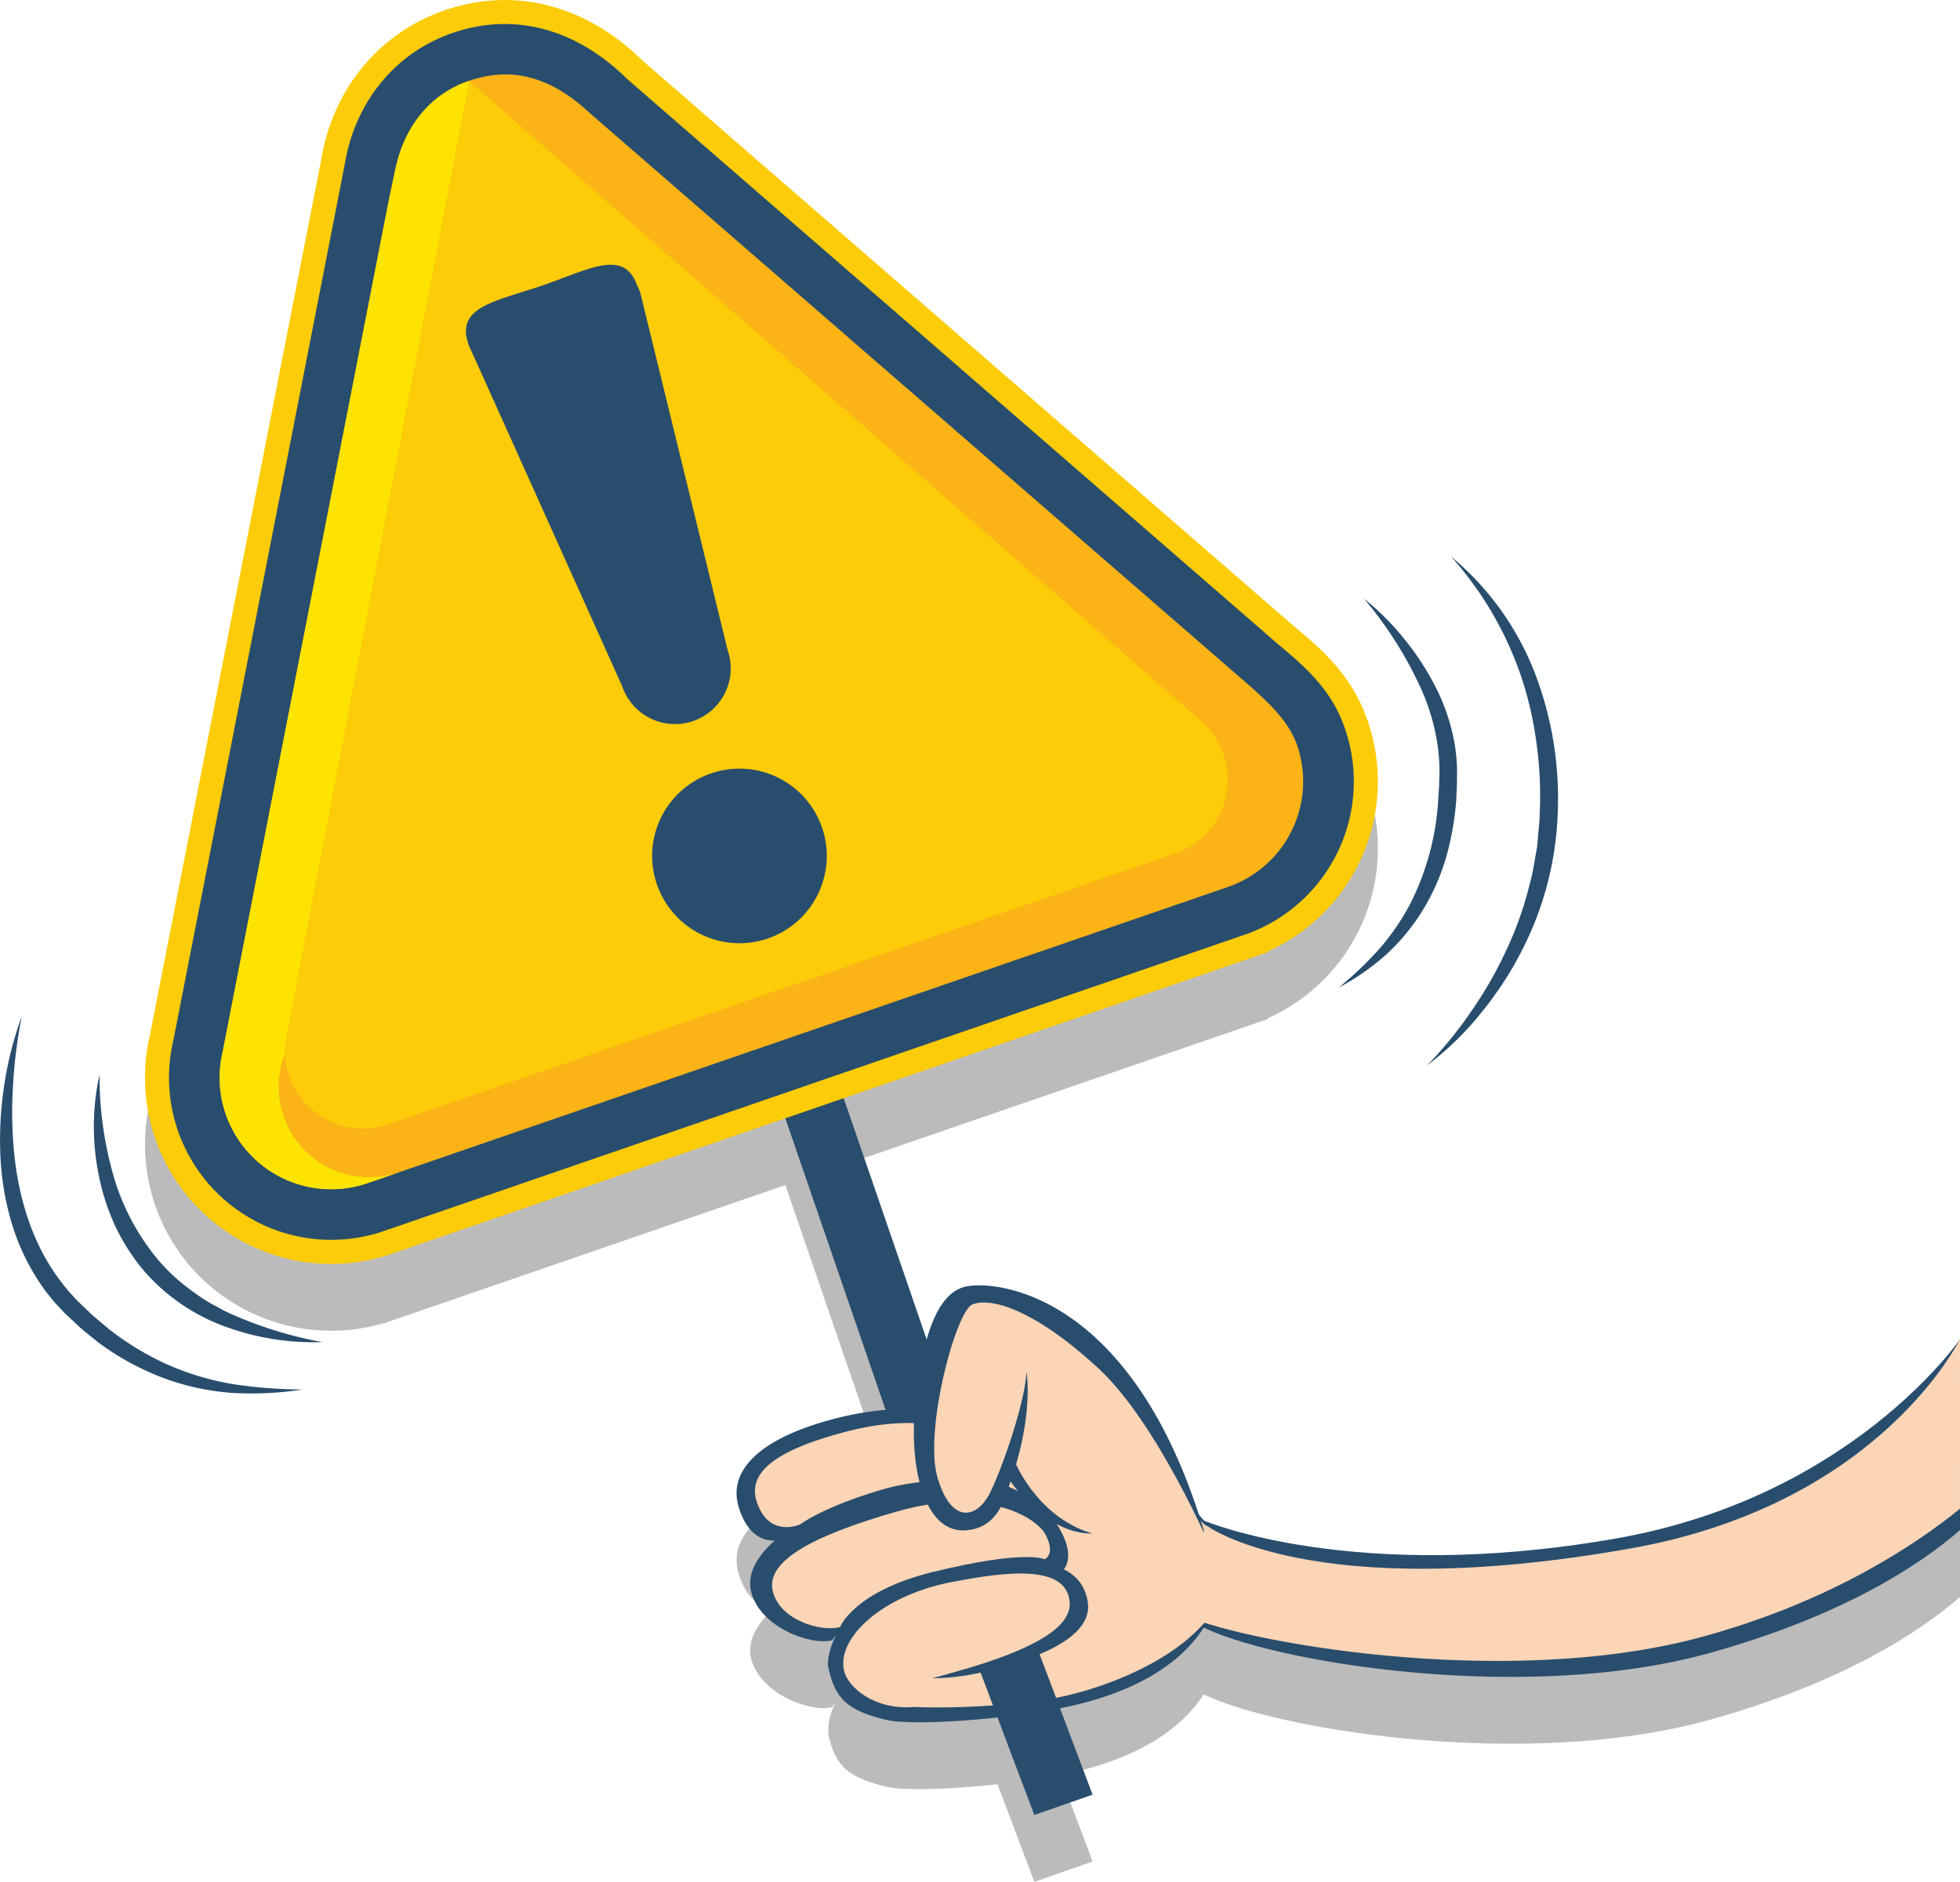 <svg xmlns="http://www.w3.org/2000/svg" width="299.152" height="287.288" viewBox="0 0 299.152 287.288"><g transform="translate(-852.459 -7861.661)"><g opacity="0.3" style="mix-blend-mode:multiply;isolation:isolate"><path d="M1151.611,8076.319l-.007-.029s-.029.058-.072.141c-1.2,1.7-17.732,24.208-52.409,30.3-39.957,7.022-62.8-2.685-62.8-2.685l0,.029c-.265-.274-.571-.609-.889-.986-10.931-33.572-30.674-35.8-35.48-34.832-2.946.594-4.821,3.768-6.051,8.114l-12.67-36.855,64.765-22.3v-.119a28.426,28.426,0,0,0,15.219-35.181c-2.287-6.639-6.466-10.485-11.224-14.423l-99.362-86.3c-6.206-6.1-13.509-9.324-21.13-9.324a28.077,28.077,0,0,0-9.146,1.565c-10.077,3.47-17.139,12.067-18.9,23l-26.111,133.474a28.406,28.406,0,0,0,35.625,33.764l.028.025,61.329-21.119,15.3,44.516a46.771,46.771,0,0,0-7.888,1.378c-10.819,2.824-16.375,7.649-14.49,13.59,1.353,4.264,3.771,5.041,5.476,4.987-2.96,2.62-4.243,5.333-3.613,7.825,1.384,5.47,9.182,8.247,12.349,7.385a8.1,8.1,0,0,1,.572-.738,9.155,9.155,0,0,0-1.152,4.83c1.023,4.838,2.905,6.577,8.621,8.019,2.834.715,10.113.451,17.213-.321l5.615,14.892,8.893-3.106-4.972-13.187c.662-.129,1.3-.262,1.891-.4,7.75-1.772,15.747-5.277,20.042-11.929,10.888,5.33,49.249,11.743,77.439,3.829,20.193-5.67,31.852-13.372,37.994-18.7v-29.141Z" fill="#1c1c1b"/></g><path d="M1007.978,8107.125l-40.4-117.531-8.929,3.012,40.2,116.935Z" fill="#294d6d"/><path d="M903.008,8054.611a28.425,28.425,0,0,1-27.673-34.9l26.111-133.474c1.763-10.938,8.825-19.536,18.9-23.006a28.077,28.077,0,0,1,9.146-1.565c7.621,0,14.925,3.224,21.13,9.325l99.362,86.3c4.758,3.938,8.937,7.784,11.224,14.422a28.426,28.426,0,0,1-15.219,35.181v.119l-135,46.488-.028-.025A28.282,28.282,0,0,1,903.008,8054.611Z" fill="#fccc09"/><path d="M1047.582,7960.052l-99.45-86.374c-7.405-7.324-16.845-10.34-26.59-6.985-9.173,3.159-15.026,11.005-16.486,20.181l-26.136,133.6a24.753,24.753,0,0,0,32.149,29.111c.253-.09.5-.185.75-.282l.018.017,130.488-44.931v0l.071-.022a24.757,24.757,0,0,0,15.348-31.469C1055.839,7967.37,1052.415,7964.053,1047.582,7960.052Z" fill="#294d6d"/><path d="M908.552,8042.281a17.023,17.023,0,0,1-22.114-20.016l25.246-129.435,1.034-4.942c1.322-6.7,5.2-11.774,11.337-13.887,6.53-2.25,12.463-.594,18.295,4.805l101.1,87.775c2.4,2.153,5.715,5.143,6.986,8.836a17.047,17.047,0,0,1-10.455,21.61S908.665,8042.244,908.552,8042.281Z" fill="#fbb316"/><path d="M1035.321,7971.349l0-.009-111.249-97.283-27.767,145.138a11.9,11.9,0,0,0,15.438,14.1c.164-.057.316-.129.476-.193l.02.018,118.674-40.861.011-.051c.3-.079.595-.156.891-.257a11.9,11.9,0,0,0,3.5-20.6Z" fill="#fccc09"/><path d="M912.67,8040.826a13.809,13.809,0,0,1-16.7-18.379,11.928,11.928,0,0,1,.339-3.252l27.762-145.1-.025-.092c-6.135,2.117-10.007,7.186-11.327,13.883l-1.034,4.942-25.246,129.435a17.023,17.023,0,0,0,22.114,20.016c.014,0,1.495-.513,4.126-1.419Z" fill="#fce400"/><path d="M969.653,8004.931a13.327,13.327,0,1,1,8.271-16.937A13.331,13.331,0,0,1,969.653,8004.931ZM949.7,7905.243c-2.006-5.678-7.314-2.454-14.409-.015-7.114,2.446-13.312,3.211-11.342,8.939a8.358,8.358,0,0,0,.484,1.133l22.991,51.123a8.507,8.507,0,1,0,16.089-5.533l-13.333-54.574A6.533,6.533,0,0,0,949.7,7905.243Z" fill="#294d6d"/><path d="M1151.611,8066.108s-16.446,24.081-52.488,30.415c-39.957,7.022-62.8-2.686-62.8-2.686l-1.7,15.416c8.184,5.448,49.26,13.043,79,4.694,20.193-5.669,31.852-13.372,37.994-18.7Z" fill="#294d6d"/><path d="M1037.16,8094.687a16.711,16.711,0,0,1-3.53-4.492c-5.174-10.8-25.417-26.276-40.287-6.776-10.138,13.295.011,18.547-6.255,21.024s-8.642,9.674-8.213,11.705c1.024,4.838,2.905,6.578,8.621,8.019,4.507,1.137,20.25-.2,28.64-2.119s17.081-5.859,21.037-13.636" fill="#294d6d"/><path d="M1037.28,8095.129s-2.067-.894-5.485-6.986c-6.029-10.748-23.629-22.917-39.827-8.228-5.256,4.766-4.436,10.128-4.3,14.527.175,5.453.782,11.05-.341,18.952.77,3.9-4.727,7.2-.508,8.3s20.191.772,28.563-1.214,18.113-6.5,22.4-13.054" fill="#fcd5b6"/><path d="M965.243,8091.859c-1.885-5.941,3.671-10.766,14.49-13.59s19.787-1.507,21.234,2.469c2.081,5.72-1.2,8.666-1.2,8.666a32.917,32.917,0,0,0-15.03,1.413c-8.617,2.711-12.082,5.6-12.082,5.6S967.485,8098.923,965.243,8091.859Z" fill="#294d6d"/><path d="M1013.277,8093.637c-2.108-2.984-10.246-9.513-25.028-5.245s-22.527,10.81-21.143,16.279,9.182,8.247,12.349,7.385c0,0,3.776-6.031,16.8-9.334s18.3-1.2,18.3-1.2S1017.369,8099.43,1013.277,8093.637Z" fill="#294d6d"/><path d="M967.955,8090.889c-1.545-4.768,3.683-8.055,13.647-10.67s17.54-1.054,18.434,2.229a7.067,7.067,0,0,1-.484,5.421,34.127,34.127,0,0,0-13.767,1.594c-7.951,2.459-11.2,4.91-11.2,4.91S969.792,8096.56,967.955,8090.889Z" fill="#fcd5b6"/><path d="M1012.032,8095.931c-1.376-2.614-9.073-7.422-22.7-3.516s-20.014,7.8-18.912,12.2,7.342,6.22,10.261,5.426c0,0,2.082-5.418,14.1-8.386,14.121-3.485,17.1-1.962,17.1-1.962S1013.656,8099.014,1012.032,8095.931Z" fill="#fcd5b6"/><path d="M988.946,8117.261s5.6,1.6,13.863-.416c9.293-2.266,16.555-5.69,15.66-10.749-1.194-6.745-9.437-6.917-19.837-5.181s-18.464,10.462-17.1,16.676c.731,3.329,4.671,6.777,8.211,6.889" fill="#294d6d"/><path d="M1036.8,8097.393c-10.562-37.91-31.839-40.357-36.853-39.345s-6.944,9.473-7.828,18.532,1.4,19.18,7.737,18.7c3.217-.242,5.447-2.122,6.825-7.494,0,0,5.94,8.863,13.417,7.906" fill="#294d6d"/><path d="M1037.745,8099.073s-8.436-20.038-17.643-28.525c-10.193-9.4-16.7-10.8-19.232-9.753s-7.44,19.307-5.308,26.486,6.115,6.271,8.132,2.019,5.244-13.773,5.439-18.235c0,0,.972,5.492-1.588,14.138,0,0,3.893,9.219,13.174,10.923" fill="#fcd5b6"/><path d="M994.232,8118s5.256-1.375,8.785-2.553c10.459-3.49,13.115-6.635,12.665-9.554-.778-5.043-8.484-4.6-18.216-2.664-10.322,2.053-17.235,8.378-16.2,13.391.556,2.685,4.71,6.04,10.422,5.648" fill="#fcd5b6"/><path d="M1151.611,8066.108l-.007-.028s-12.149,25.2-50.255,31.961c-48.886,8.676-64.856-3.565-64.856-3.565l-3.722,13.534c7.8,4.047,49.03,11.822,79.4,3.552,19.562-5.326,32.616-14.042,39.437-19.576Z" fill="#fcd5b6"/><path d="M867.651,8025.693a55.2,55.2,0,0,0,1.933,14.758,35.437,35.437,0,0,0,6.481,12.891,28.025,28.025,0,0,0,5.171,5,32.363,32.363,0,0,0,2.983,2.06c.519.314,1.066.58,1.6.88l.8.449.83.388a60.83,60.83,0,0,0,14.218,4.427,39.146,39.146,0,0,1-15.064-2.455,29.862,29.862,0,0,1-12.663-9.012,31.98,31.98,0,0,1-4.1-6.7,34.214,34.214,0,0,1-2.331-7.429A37.016,37.016,0,0,1,867.651,8025.693Z" fill="#294d6d"/><path d="M855.778,8016.839a75.387,75.387,0,0,0-1.336,10.609,65.157,65.157,0,0,0,.209,10.572c.742,6.954,2.9,13.782,7.065,19.241.541.661,1.036,1.362,1.633,1.977l.865.949.944.9c.64.591,1.234,1.236,1.91,1.782l2,1.676a43.074,43.074,0,0,0,8.891,5.4A41.55,41.55,0,0,0,888,8072.958a72.982,72.982,0,0,0,10.645.829,51.235,51.235,0,0,1-10.806.511,37.926,37.926,0,0,1-10.691-2.368,40.824,40.824,0,0,1-9.658-5.314l-2.151-1.732c-.722-.572-1.356-1.239-2.039-1.855l-1.006-.943-.956-1.023c-.658-.667-1.215-1.42-1.809-2.142a34.143,34.143,0,0,1-5.086-9.894,42.457,42.457,0,0,1-1.919-10.841,54.714,54.714,0,0,1,.587-10.879A52.505,52.505,0,0,1,855.778,8016.839Z" fill="#294d6d"/><path d="M1060.635,7953.046a39.778,39.778,0,0,1,6.137,6.133,41.755,41.755,0,0,1,4.794,7.342,30.762,30.762,0,0,1,2.863,8.428,27.181,27.181,0,0,1,.423,4.494l-.026,2.2-.105,2.2a44.4,44.4,0,0,1-1.546,8.715,33.307,33.307,0,0,1-3.6,8.115,31.716,31.716,0,0,1-5.625,6.785,37.01,37.01,0,0,1-7.139,4.955,55.285,55.285,0,0,0,6.175-5.9,36.026,36.026,0,0,0,4.726-6.9,40.322,40.322,0,0,0,4.268-15.972l.131-2.1.056-2.1a28.939,28.939,0,0,0-.3-4.068,32.6,32.6,0,0,0-2.241-7.949A58.727,58.727,0,0,0,1060.635,7953.046Z" fill="#294d6d"/><path d="M1070.294,8024.283a61.7,61.7,0,0,0,6.832-8.4,60.619,60.619,0,0,0,5.305-9.315,52.912,52.912,0,0,0,3.525-10.028c.486-1.7.719-3.459,1.041-5.195.149-.87.175-1.757.269-2.634.061-.882.2-1.751.187-2.644a58.21,58.21,0,0,0-.438-10.625,54.568,54.568,0,0,0-2.334-10.365,52.979,52.979,0,0,0-10.765-18.47,43.567,43.567,0,0,1,12.781,17.733,53.48,53.48,0,0,1,3.5,21.838,49.6,49.6,0,0,1-5.853,21.341c-.852,1.644-1.827,3.216-2.831,4.762l-1.611,2.246c-.551.738-1.136,1.449-1.707,2.167A46.029,46.029,0,0,1,1070.294,8024.283Z" fill="#294d6d"/><path d="M1001.888,8116.366l8.436,22.372,8.893-3.105-8.412-22.311Z" fill="#294d6d"/></g></svg>